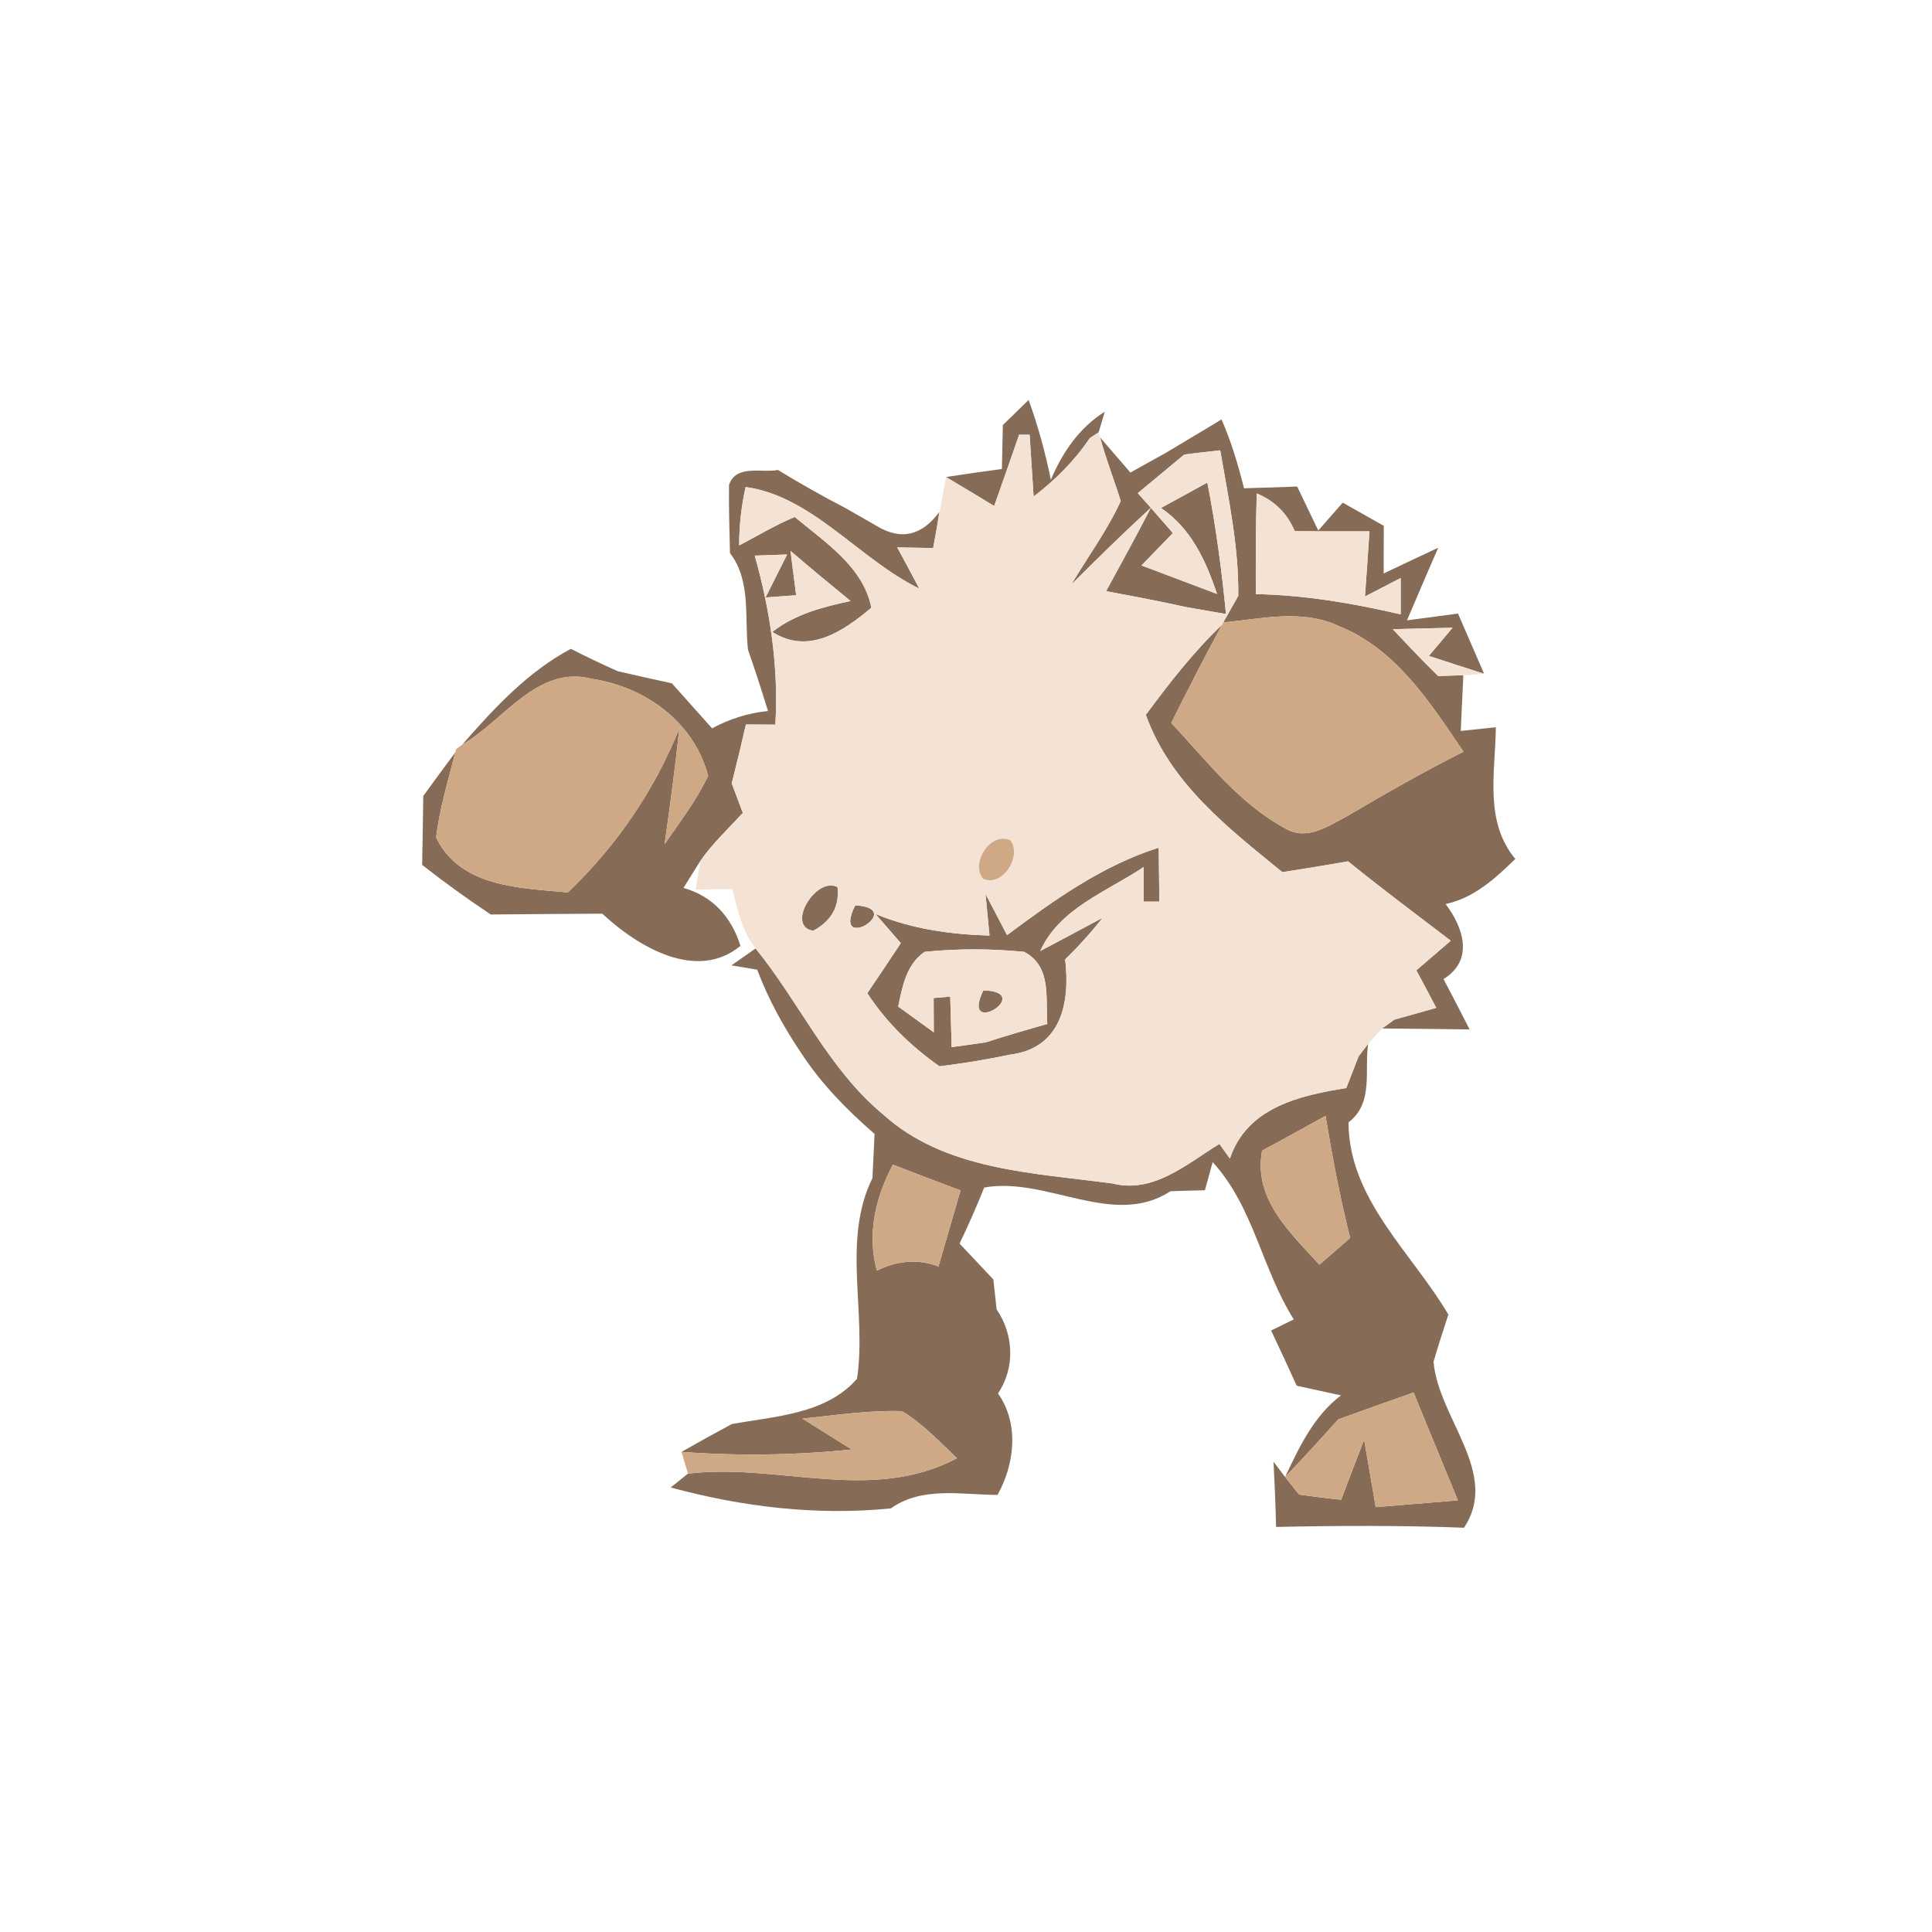 <?xml version="1.0" encoding="UTF-8" ?>
<!DOCTYPE svg PUBLIC "-//W3C//DTD SVG 1.1//EN" "http://www.w3.org/Graphics/SVG/1.1/DTD/svg11.dtd">
<svg width="120pt" height="120pt" viewBox="0 0 120 120" version="1.1" xmlns="http://www.w3.org/2000/svg">
<g id="#866c57ff">
<path fill="#866c57" opacity="1.00" d=" M 62.29 26.40 C 62.69 26.01 63.49 25.23 63.89 24.84 C 64.47 26.45 64.93 28.11 65.27 29.80 C 65.99 28.10 67.03 26.57 68.62 25.57 L 68.24 26.85 C 68.10 26.94 67.83 27.12 67.69 27.21 C 66.75 28.61 65.55 29.81 64.20 30.84 C 64.14 29.88 64.01 27.96 63.95 27.00 L 63.30 27.00 C 62.79 28.48 62.27 29.96 61.75 31.43 C 60.76 30.83 59.76 30.22 58.76 29.63 C 59.91 29.45 61.07 29.28 62.23 29.13 C 62.25 28.45 62.27 27.08 62.29 26.40 Z" />
<path fill="#866c57" opacity="1.00" d=" M 75.87 26.05 C 76.48 27.43 76.90 28.87 77.27 30.33 C 78.37 30.29 79.47 30.26 80.57 30.22 C 80.90 30.90 81.55 32.27 81.88 32.95 C 82.26 32.52 83.02 31.65 83.40 31.22 C 84.03 31.58 85.31 32.30 85.95 32.66 C 85.95 33.40 85.94 34.88 85.94 35.62 C 87.07 35.08 88.20 34.55 89.33 34.02 C 88.67 35.52 88.04 37.03 87.39 38.53 C 88.19 38.42 89.77 38.22 90.56 38.11 C 91.10 39.36 91.64 40.61 92.18 41.85 C 91.32 41.58 89.61 41.02 88.75 40.74 C 89.12 40.30 89.85 39.43 90.22 38.99 C 89.29 39.01 87.44 39.06 86.51 39.08 C 87.44 40.07 88.36 41.05 89.33 41.99 C 89.72 41.98 90.50 41.95 90.89 41.94 C 90.85 42.80 90.77 44.54 90.73 45.40 C 91.28 45.34 92.37 45.23 92.91 45.17 C 92.88 47.94 92.17 51.02 94.12 53.35 C 92.87 54.56 91.55 55.78 89.79 56.15 C 90.88 57.59 91.58 59.63 89.66 60.81 C 90.21 61.85 90.75 62.90 91.28 63.94 C 89.47 63.92 87.66 63.89 85.85 63.88 L 86.61 63.33 C 87.26 63.15 88.56 62.78 89.21 62.60 C 88.80 61.82 88.39 61.04 87.97 60.27 C 88.69 59.65 89.40 59.04 90.11 58.43 C 87.97 56.80 85.82 55.19 83.73 53.50 C 82.37 53.74 81.01 53.96 79.65 54.17 C 76.27 51.42 72.70 48.66 71.17 44.40 C 72.62 42.44 74.12 40.50 75.90 38.81 C 74.81 40.82 73.77 42.86 72.75 44.90 C 74.94 47.24 76.96 49.91 79.84 51.46 C 81.17 52.25 82.54 51.29 83.71 50.67 C 86.07 49.28 88.45 47.92 90.90 46.69 C 88.84 43.66 86.71 40.30 83.16 38.89 C 80.89 37.81 78.35 38.44 75.98 38.66 C 76.21 38.25 76.68 37.42 76.91 37.01 C 76.95 33.96 76.30 30.96 75.79 27.97 C 75.23 28.03 74.12 28.16 73.56 28.23 C 72.60 29.03 71.64 29.83 70.67 30.63 C 70.87 30.86 71.28 31.32 71.48 31.54 C 69.79 33.09 68.16 34.69 66.54 36.31 C 67.56 34.58 68.78 32.95 69.61 31.12 C 69.20 29.80 68.69 28.51 68.33 27.17 C 68.80 27.71 69.74 28.80 70.21 29.35 C 70.77 29.04 71.88 28.42 72.44 28.11 C 73.58 27.42 74.73 26.75 75.87 26.05 M 78.06 30.65 C 77.99 32.73 78.00 34.82 78.00 36.90 C 81.04 36.96 84.04 37.47 87.00 38.16 C 87.00 37.59 87.00 36.46 87.00 35.90 C 86.45 36.18 85.34 36.76 84.78 37.05 C 84.88 35.70 84.97 34.35 85.06 33.00 C 83.51 33.00 81.97 33.01 80.42 32.99 C 79.95 31.89 79.16 31.10 78.06 30.65 Z" />
<path fill="#866c57" opacity="1.00" d=" M 45.28 30.13 C 45.70 28.82 47.32 29.39 48.32 29.19 C 49.69 30.03 51.09 30.82 52.52 31.56 C 53.01 31.84 54.00 32.41 54.49 32.69 C 55.97 33.57 57.26 33.27 58.34 31.80 L 58.20 32.71 C 58.14 33.05 58.02 33.71 57.96 34.04 C 57.40 34.03 56.29 34.01 55.73 34.00 C 56.08 34.64 56.76 35.92 57.10 36.56 C 53.38 34.75 50.44 30.81 46.31 30.25 C 46.05 31.43 45.91 32.64 45.91 33.88 C 47.05 33.28 48.16 32.61 49.36 32.11 C 51.21 33.65 53.64 35.22 54.12 37.75 C 52.40 39.19 50.23 40.70 47.97 39.25 C 49.38 38.14 51.12 37.70 52.83 37.33 C 51.58 36.31 50.33 35.27 49.10 34.22 L 49.45 36.97 C 48.98 37.00 48.02 37.08 47.55 37.11 L 48.89 34.44 L 46.88 34.51 C 47.84 37.93 48.37 41.45 48.16 45.01 C 47.70 45.01 46.79 45.00 46.33 45.00 C 46.05 46.22 45.76 47.44 45.45 48.66 C 45.68 49.27 45.91 49.88 46.14 50.49 C 45.24 51.47 44.25 52.39 43.49 53.49 C 43.23 53.91 42.71 54.74 42.45 55.15 C 44.27 55.66 45.44 56.97 45.99 58.75 C 43.26 61.01 39.57 58.77 37.41 56.75 C 35.10 56.76 32.79 56.78 30.48 56.80 C 29.02 55.83 27.60 54.80 26.22 53.72 C 26.25 52.29 26.27 50.87 26.29 49.44 C 26.95 48.53 27.61 47.63 28.28 46.73 C 27.84 48.48 27.30 50.22 27.09 52.02 C 28.58 55.12 32.32 55.15 35.27 55.43 C 38.28 52.56 40.63 49.12 42.19 45.26 C 41.94 47.65 41.62 50.04 41.28 52.43 C 42.23 51.05 43.26 49.71 43.98 48.19 C 43.11 44.84 40.06 42.65 36.74 42.16 C 33.39 41.29 31.28 44.77 28.71 46.25 C 30.69 43.99 32.77 41.73 35.46 40.30 C 36.41 40.79 37.38 41.25 38.37 41.69 C 39.49 41.95 40.61 42.20 41.73 42.44 C 42.56 43.37 43.40 44.31 44.23 45.24 C 45.31 44.65 46.47 44.29 47.70 44.16 C 47.31 42.89 46.90 41.62 46.46 40.36 C 46.23 38.34 46.67 36.09 45.34 34.35 C 45.31 32.94 45.26 31.53 45.28 30.13 Z" />
<path fill="#866c57" opacity="1.00" d=" M 72.11 31.55 C 73.07 31.03 74.03 30.50 74.99 29.97 C 75.52 32.67 75.88 35.40 76.15 38.14 C 75.53 38.03 74.30 37.82 73.68 37.71 C 72.03 37.34 70.36 37.03 68.70 36.72 C 69.64 35.00 70.58 33.29 71.48 31.54 L 72.85 33.11 C 72.20 33.78 71.55 34.45 70.90 35.12 C 72.47 35.71 74.03 36.30 75.59 36.89 C 74.90 34.82 73.98 32.82 72.11 31.55 Z" />
<path fill="#866c57" opacity="1.00" d=" M 62.55 58.08 C 65.47 55.91 68.46 53.76 71.97 52.65 C 71.98 53.49 72.00 55.16 72.01 56.00 L 71.04 56.00 C 71.04 55.46 71.04 54.39 71.04 53.85 C 68.76 55.38 65.82 56.40 64.61 59.07 C 65.58 58.56 67.51 57.53 68.48 57.01 C 67.76 57.93 66.99 58.78 66.16 59.59 C 66.48 62.33 65.90 65.13 62.70 65.51 C 61.26 65.82 59.81 66.05 58.35 66.23 C 56.59 64.99 55.05 63.50 53.87 61.69 C 54.57 60.66 55.26 59.62 55.95 58.58 C 55.56 58.12 54.77 57.22 54.38 56.77 C 56.63 57.70 59.04 58.04 61.46 58.11 C 61.40 57.46 61.27 56.17 61.21 55.52 C 61.54 56.16 62.21 57.44 62.55 58.08 M 57.43 59.12 C 56.29 59.90 56.05 61.27 55.79 62.52 C 56.34 62.92 57.45 63.72 58.00 64.12 C 58.00 63.59 57.99 62.52 57.99 61.99 L 59.02 61.90 C 59.04 62.69 59.09 64.26 59.11 65.04 C 59.64 64.97 60.70 64.82 61.23 64.74 C 62.50 64.33 63.77 63.96 65.05 63.60 C 64.93 61.99 65.34 60.03 63.61 59.12 C 61.56 58.92 59.48 58.91 57.43 59.12 Z" />
<path fill="#866c57" opacity="1.00" d=" M 50.51 57.81 C 48.77 57.55 50.70 54.39 52.02 55.10 C 52.15 56.29 51.65 57.20 50.51 57.81 Z" />
<path fill="#866c57" opacity="1.00" d=" M 53.12 56.23 C 56.40 56.42 51.59 59.29 53.12 56.23 Z" />
<path fill="#866c57" opacity="1.00" d=" M 70.38 57.23 C 70.92 57.79 70.92 57.79 70.38 57.23 Z" />
<path fill="#866c57" opacity="1.00" d=" M 45.43 59.96 C 45.80 59.70 46.55 59.18 46.93 58.91 C 49.66 62.26 51.44 66.38 54.82 69.19 C 58.68 72.71 64.21 72.84 69.11 73.51 C 71.66 74.15 73.73 72.28 75.74 71.05 C 75.91 71.28 76.23 71.74 76.39 71.96 C 77.46 68.79 80.69 68.05 83.62 67.58 C 83.81 67.09 84.19 66.11 84.38 65.62 L 84.98 64.83 C 84.73 66.48 85.34 68.51 83.76 69.71 C 83.76 74.47 87.70 77.81 89.96 81.65 C 89.64 82.62 89.33 83.59 89.04 84.58 C 89.33 88.08 93.19 91.51 90.93 94.89 C 87.04 94.74 83.15 94.76 79.26 94.84 C 79.23 93.49 79.17 92.14 79.10 90.79 L 79.82 91.74 C 80.03 92.01 80.47 92.56 80.69 92.83 C 81.55 92.95 82.42 93.06 83.30 93.15 C 83.77 91.90 84.25 90.66 84.73 89.42 C 84.97 90.81 85.21 92.21 85.45 93.61 C 87.15 93.47 88.85 93.33 90.55 93.19 C 89.63 90.95 88.71 88.72 87.80 86.49 C 86.24 87.04 84.68 87.60 83.12 88.16 C 82.04 89.37 80.94 90.57 79.82 91.74 C 80.70 89.88 81.60 87.95 83.29 86.67 C 82.60 86.52 81.22 86.22 80.54 86.07 C 80.02 84.92 79.49 83.78 78.95 82.64 C 79.30 82.47 80.01 82.12 80.36 81.95 C 78.38 78.83 77.87 74.96 75.32 72.18 L 74.84 73.93 C 74.30 73.94 73.23 73.97 72.70 73.99 C 69.15 76.31 65.01 73.06 61.13 73.76 C 60.66 74.94 60.15 76.10 59.60 77.24 C 60.30 77.99 61.00 78.73 61.70 79.47 C 61.75 79.93 61.85 80.86 61.90 81.32 C 62.97 82.90 63.06 84.94 61.99 86.55 C 63.31 88.43 63.03 90.92 61.96 92.85 C 59.74 92.85 57.28 92.30 55.33 93.69 C 50.72 94.15 46.12 93.60 41.66 92.39 L 42.73 91.53 C 48.34 90.85 54.10 93.40 59.44 90.57 C 58.35 89.54 57.31 88.43 56.03 87.65 C 53.95 87.58 51.90 87.91 49.84 88.11 C 50.86 88.75 51.88 89.39 52.90 90.03 C 49.38 90.39 45.85 90.44 42.33 90.18 C 43.36 89.59 44.41 89.01 45.46 88.45 C 48.15 87.96 51.29 87.85 53.23 85.64 C 53.85 81.52 52.28 77.04 54.19 73.17 C 54.22 72.49 54.29 71.12 54.32 70.43 C 52.63 68.96 51.05 67.36 49.82 65.49 C 48.70 63.84 47.73 62.09 47.03 60.23 L 45.43 59.96 M 78.39 71.47 C 77.84 74.48 80.12 76.54 81.95 78.55 C 82.43 78.14 83.38 77.31 83.86 76.89 C 83.23 74.39 82.75 71.85 82.33 69.31 C 81.02 70.04 79.71 70.76 78.39 71.47 M 55.46 72.34 C 54.37 74.39 53.85 76.64 54.46 78.92 C 55.70 78.31 56.99 78.17 58.29 78.66 C 58.75 77.08 59.20 75.51 59.66 73.94 C 58.25 73.41 56.85 72.88 55.46 72.34 Z" />
<path fill="#866c57" opacity="1.00" d=" M 61.08 61.51 C 64.37 61.62 59.60 64.56 61.08 61.51 Z" />
</g>
<g id="#f4e3d5ff">
<path fill="#f4e3d5" opacity="1.00" d=" M 63.30 27.00 L 63.95 27.00 C 64.01 27.96 64.14 29.88 64.20 30.84 C 65.55 29.81 66.75 28.61 67.69 27.21 C 67.83 27.12 68.10 26.94 68.24 26.85 L 68.33 27.17 C 68.69 28.51 69.20 29.80 69.61 31.12 C 68.78 32.95 67.56 34.58 66.54 36.31 C 68.16 34.69 69.79 33.09 71.48 31.54 C 70.58 33.29 69.64 35.00 68.70 36.72 C 70.36 37.03 72.03 37.34 73.68 37.71 C 74.30 37.82 75.53 38.03 76.15 38.14 C 75.88 35.40 75.52 32.67 74.99 29.97 C 74.03 30.50 73.07 31.03 72.11 31.55 C 73.98 32.82 74.90 34.82 75.59 36.89 C 74.03 36.30 72.47 35.71 70.90 35.12 C 71.55 34.45 72.20 33.78 72.85 33.11 L 71.48 31.54 C 71.28 31.32 70.87 30.86 70.67 30.63 C 71.64 29.83 72.60 29.03 73.56 28.23 C 74.12 28.16 75.23 28.03 75.79 27.97 C 76.30 30.96 76.95 33.96 76.91 37.01 C 76.68 37.42 76.21 38.25 75.98 38.66 L 75.90 38.81 C 74.12 40.50 72.62 42.44 71.17 44.40 C 72.70 48.66 76.27 51.42 79.65 54.17 C 81.01 53.96 82.37 53.74 83.73 53.50 C 85.82 55.19 87.97 56.80 90.11 58.43 C 89.40 59.04 88.69 59.65 87.97 60.27 C 88.39 61.04 88.80 61.82 89.21 62.60 C 88.56 62.78 87.26 63.15 86.61 63.33 L 85.85 63.88 C 85.63 64.12 85.20 64.59 84.98 64.83 L 84.38 65.62 C 84.19 66.11 83.81 67.09 83.62 67.58 C 80.69 68.05 77.46 68.79 76.39 71.96 C 76.23 71.74 75.91 71.28 75.74 71.05 C 73.73 72.28 71.66 74.15 69.11 73.51 C 64.21 72.84 58.68 72.71 54.82 69.19 C 51.44 66.38 49.66 62.26 46.93 58.91 C 46.09 57.84 45.81 56.50 45.48 55.21 C 44.91 55.22 43.78 55.25 43.21 55.26 L 43.49 53.49 C 44.25 52.39 45.24 51.47 46.14 50.49 C 45.91 49.88 45.68 49.27 45.45 48.66 C 45.76 47.44 46.05 46.22 46.33 45.00 C 46.79 45.00 47.70 45.01 48.16 45.01 C 48.37 41.45 47.84 37.93 46.88 34.51 L 48.89 34.44 L 47.55 37.11 C 48.02 37.08 48.98 37.00 49.45 36.97 L 49.10 34.22 C 50.33 35.27 51.58 36.31 52.83 37.33 C 51.12 37.70 49.38 38.14 47.97 39.25 C 50.23 40.70 52.40 39.19 54.12 37.75 C 53.64 35.22 51.21 33.65 49.36 32.11 C 48.16 32.61 47.05 33.28 45.91 33.88 C 45.91 32.64 46.05 31.43 46.31 30.25 C 50.44 30.81 53.38 34.75 57.10 36.56 C 56.76 35.92 56.08 34.64 55.73 34.00 C 56.29 34.01 57.40 34.03 57.96 34.04 C 58.02 33.71 58.14 33.05 58.20 32.71 C 58.34 31.94 58.62 30.40 58.76 29.63 C 59.76 30.22 60.76 30.83 61.75 31.43 C 62.27 29.96 62.79 28.48 63.30 27.00 M 66.27 31.33 C 66.78 31.85 66.78 31.85 66.27 31.33 M 61.06 54.58 C 62.27 55.13 63.51 53.16 62.75 52.19 C 61.54 51.63 60.25 53.60 61.06 54.58 M 62.55 58.08 C 62.21 57.44 61.54 56.16 61.21 55.52 C 61.27 56.17 61.40 57.46 61.46 58.11 C 59.04 58.04 56.63 57.70 54.38 56.77 C 54.77 57.22 55.56 58.12 55.95 58.58 C 55.26 59.62 54.57 60.66 53.87 61.69 C 55.05 63.50 56.59 64.99 58.35 66.23 C 59.81 66.05 61.26 65.82 62.70 65.51 C 65.90 65.13 66.48 62.33 66.16 59.59 C 66.99 58.78 67.76 57.93 68.48 57.01 C 67.51 57.53 65.58 58.56 64.61 59.07 C 65.82 56.40 68.76 55.38 71.04 53.85 C 71.04 54.39 71.04 55.46 71.04 56.00 L 72.01 56.00 C 72.00 55.16 71.98 53.49 71.97 52.65 C 68.46 53.76 65.47 55.91 62.55 58.08 M 49.27 54.20 C 49.78 54.72 49.78 54.72 49.27 54.20 M 50.51 57.81 C 51.65 57.20 52.15 56.29 52.02 55.10 C 50.70 54.39 48.77 57.55 50.51 57.81 M 53.12 56.23 C 51.59 59.29 56.40 56.42 53.12 56.23 M 70.38 57.23 C 70.92 57.79 70.92 57.79 70.38 57.23 Z" />
<path fill="#f4e3d5" opacity="1.00" d=" M 78.06 30.65 C 79.16 31.10 79.95 31.89 80.42 32.99 C 81.97 33.01 83.51 33.00 85.06 33.00 C 84.97 34.35 84.88 35.70 84.78 37.05 C 85.34 36.76 86.45 36.18 87.00 35.90 C 87.00 36.46 87.00 37.59 87.00 38.16 C 84.04 37.47 81.04 36.96 78.00 36.90 C 78.00 34.82 77.99 32.73 78.06 30.65 Z" />
<path fill="#f4e3d5" opacity="1.00" d=" M 86.51 39.08 C 87.44 39.06 89.29 39.01 90.22 38.99 C 89.85 39.43 89.12 40.30 88.75 40.74 C 89.61 41.02 91.32 41.58 92.18 41.85 C 91.85 41.88 91.21 41.92 90.89 41.94 C 90.50 41.95 89.72 41.98 89.33 41.99 C 88.36 41.05 87.44 40.07 86.51 39.08 Z" />
<path fill="#f4e3d5" opacity="1.00" d=" M 57.43 59.12 C 59.48 58.91 61.56 58.92 63.61 59.12 C 65.34 60.03 64.93 61.99 65.05 63.60 C 63.77 63.96 62.50 64.33 61.23 64.74 C 60.70 64.82 59.64 64.97 59.11 65.04 C 59.09 64.26 59.04 62.69 59.02 61.90 L 57.99 61.99 C 57.99 62.52 58.00 63.59 58.00 64.12 C 57.45 63.72 56.34 62.92 55.79 62.52 C 56.05 61.27 56.29 59.90 57.43 59.12 M 61.08 61.51 C 59.60 64.56 64.37 61.62 61.08 61.51 Z" />
</g>
<g id="#cfa986ff">
<path fill="#cfa986" opacity="1.00" d=" M 66.27 31.33 C 66.78 31.85 66.78 31.85 66.27 31.33 Z" />
<path fill="#cfa986" opacity="1.00" d=" M 75.98 38.66 C 78.35 38.44 80.89 37.81 83.16 38.89 C 86.71 40.30 88.84 43.66 90.90 46.69 C 88.45 47.92 86.07 49.28 83.71 50.67 C 82.54 51.29 81.17 52.25 79.84 51.46 C 76.96 49.91 74.94 47.24 72.75 44.90 C 73.77 42.86 74.81 40.82 75.90 38.81 L 75.98 38.66 Z" />
<path fill="#cfa986" opacity="1.00" d=" M 28.71 46.25 C 31.28 44.77 33.39 41.29 36.74 42.16 C 40.06 42.65 43.11 44.84 43.98 48.19 C 43.26 49.71 42.23 51.05 41.28 52.43 C 41.62 50.04 41.94 47.65 42.19 45.26 C 40.63 49.12 38.28 52.56 35.27 55.43 C 32.32 55.15 28.58 55.12 27.09 52.02 C 27.30 50.22 27.84 48.48 28.28 46.73 L 28.33 46.53 L 28.71 46.25 Z" />
<path fill="#cfa986" opacity="1.00" d=" M 61.06 54.58 C 60.25 53.60 61.54 51.63 62.75 52.19 C 63.51 53.16 62.27 55.13 61.06 54.58 Z" />
<path fill="#cfa986" opacity="1.00" d=" M 49.27 54.20 C 49.78 54.72 49.78 54.72 49.27 54.20 Z" />
<path fill="#cfa986" opacity="1.00" d=" M 78.39 71.47 C 79.71 70.76 81.02 70.04 82.33 69.31 C 82.75 71.85 83.23 74.39 83.86 76.89 C 83.38 77.31 82.43 78.14 81.95 78.55 C 80.12 76.54 77.84 74.48 78.39 71.47 Z" />
<path fill="#cfa986" opacity="1.00" d=" M 55.46 72.34 C 56.85 72.88 58.25 73.41 59.66 73.94 C 59.20 75.51 58.75 77.08 58.29 78.66 C 56.99 78.17 55.70 78.31 54.46 78.92 C 53.85 76.64 54.37 74.39 55.46 72.34 Z" />
<path fill="#cfa986" opacity="1.00" d=" M 83.12 88.16 C 84.68 87.60 86.24 87.04 87.80 86.49 C 88.71 88.72 89.63 90.95 90.55 93.19 C 88.85 93.33 87.15 93.47 85.45 93.61 C 85.21 92.21 84.97 90.81 84.73 89.42 C 84.25 90.66 83.77 91.90 83.30 93.15 C 82.42 93.06 81.55 92.95 80.69 92.83 C 80.47 92.56 80.03 92.01 79.82 91.74 C 80.94 90.57 82.04 89.37 83.12 88.16 Z" />
<path fill="#cfa986" opacity="1.00" d=" M 49.84 88.11 C 51.90 87.91 53.95 87.58 56.03 87.65 C 57.31 88.43 58.35 89.54 59.44 90.57 C 54.10 93.40 48.34 90.85 42.73 91.53 C 42.63 91.20 42.43 90.52 42.33 90.18 C 45.85 90.44 49.38 90.39 52.90 90.03 C 51.88 89.39 50.86 88.75 49.84 88.11 Z" />
</g>
</svg>
